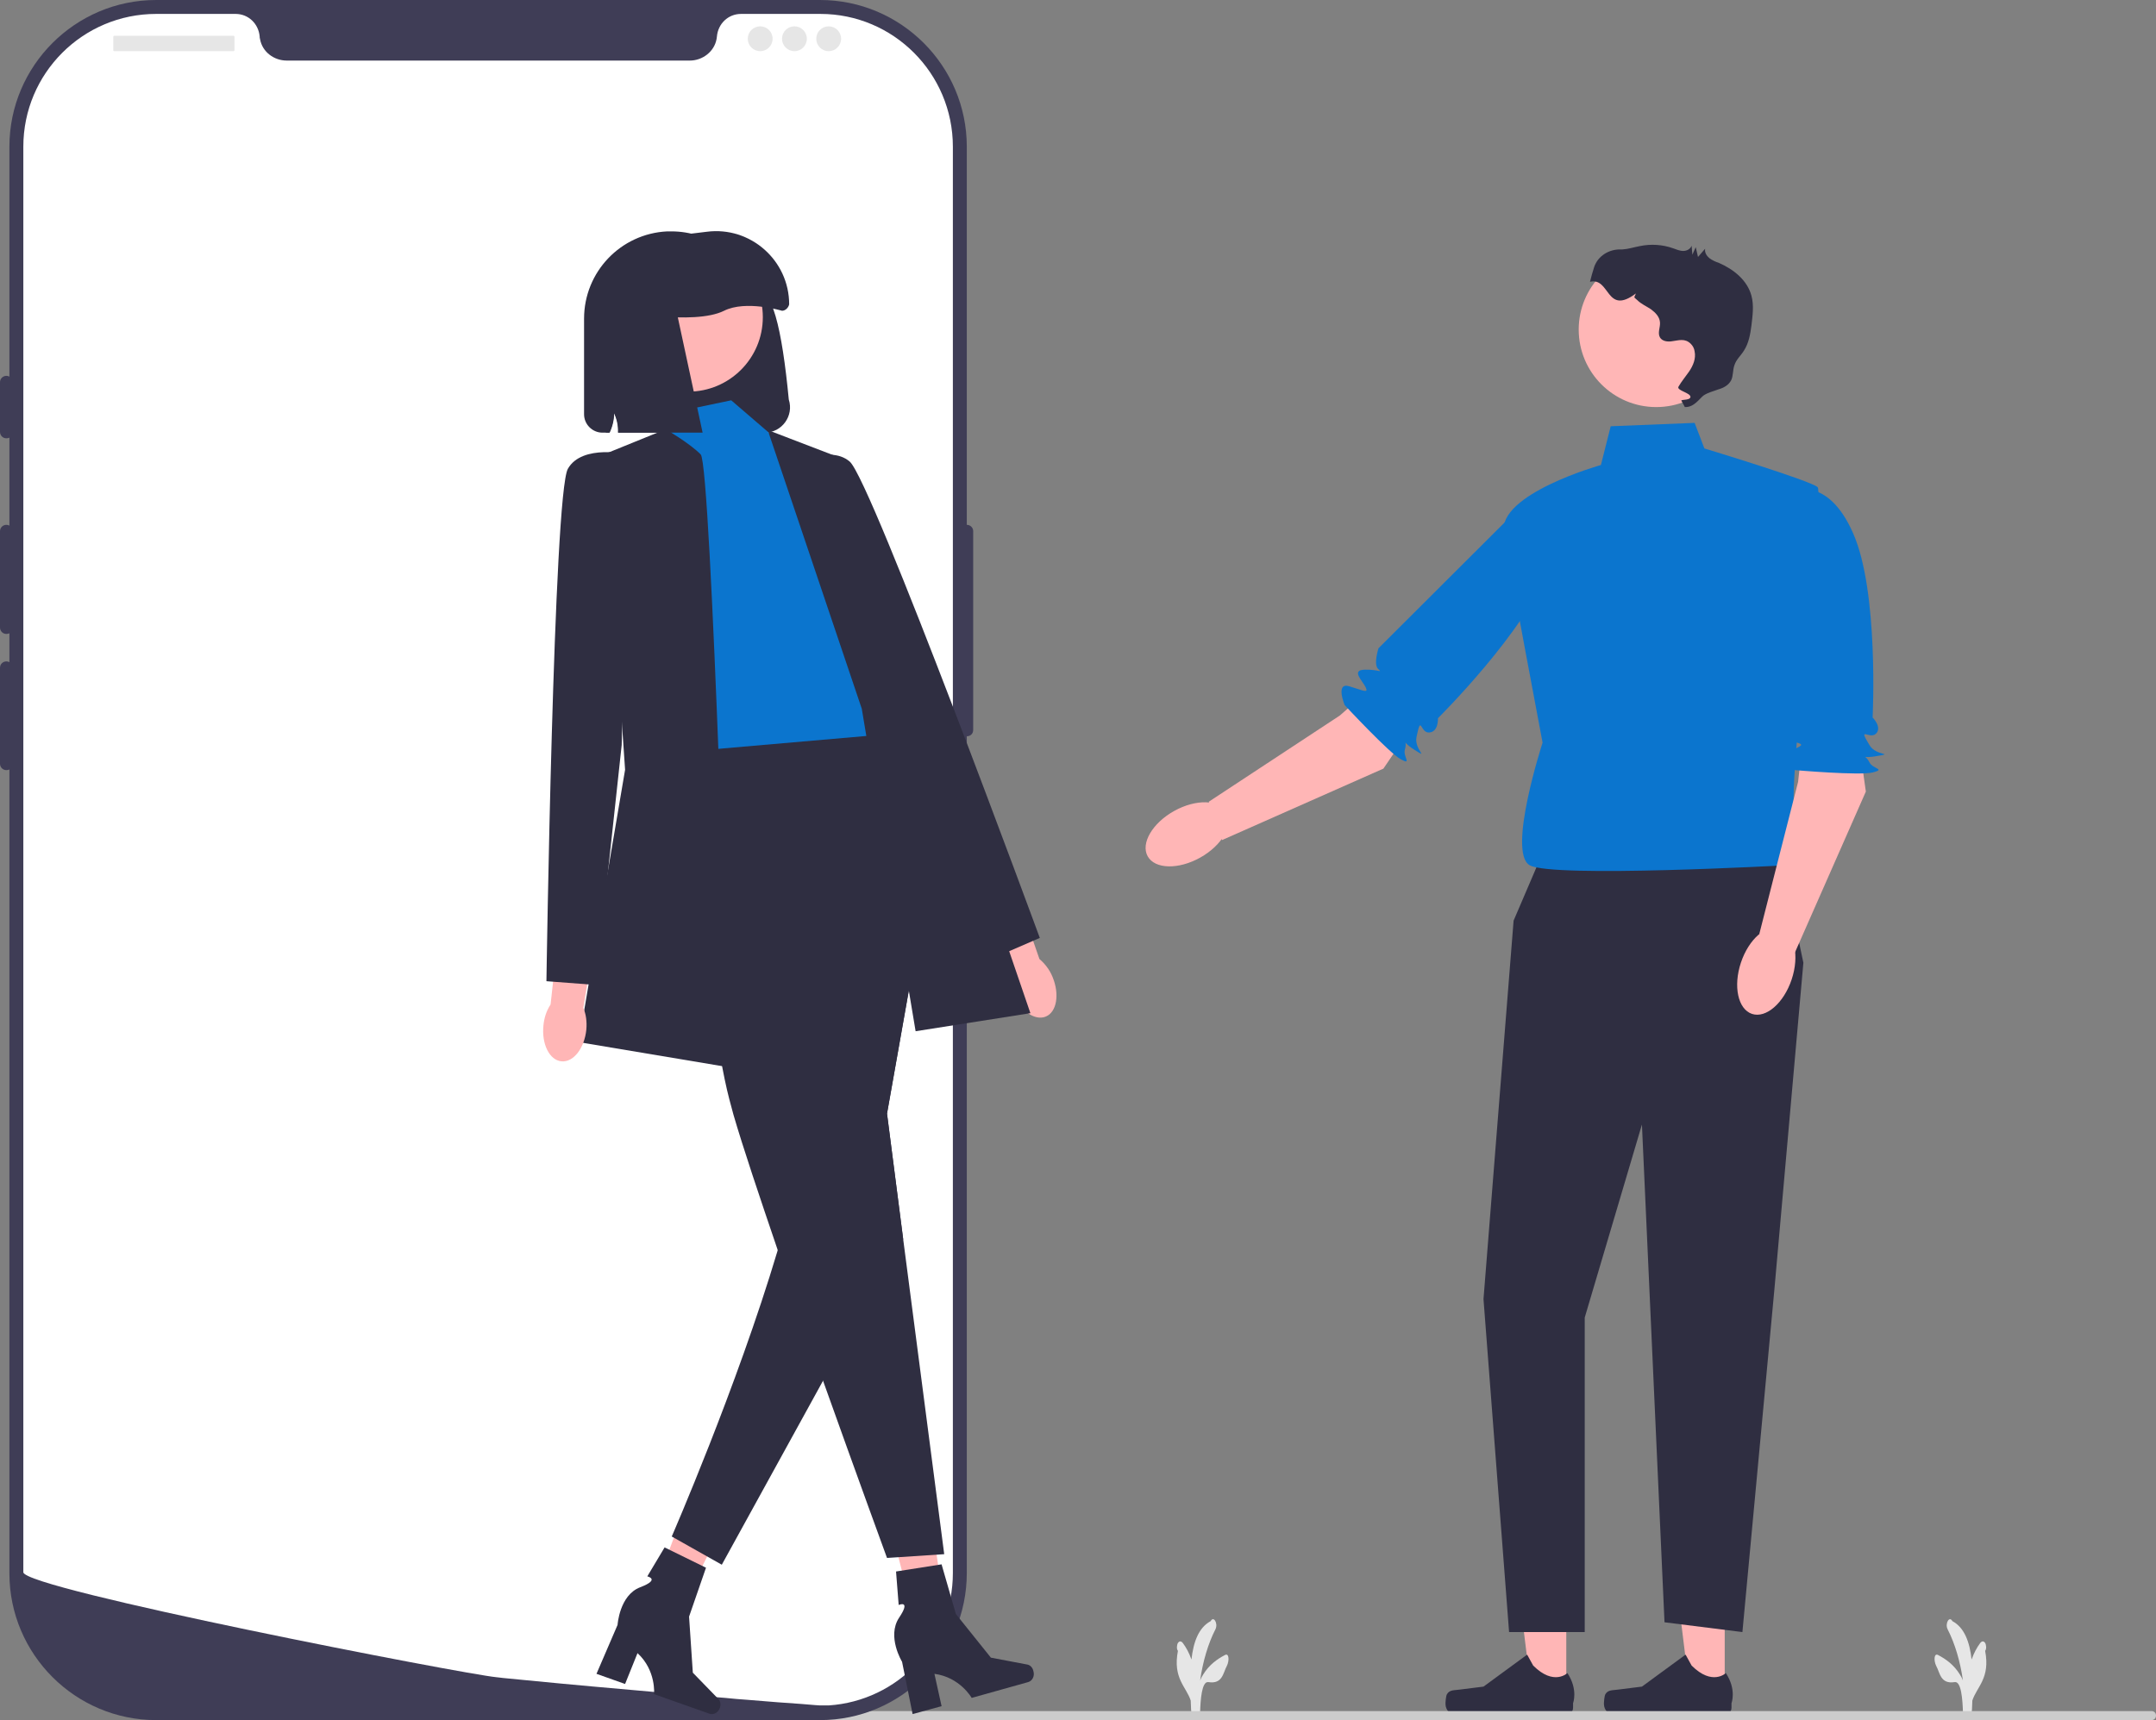 <?xml version="1.0" encoding="utf-8"?>
<!-- Generator: Adobe Illustrator 27.0.0, SVG Export Plug-In . SVG Version: 6.00 Build 0)  -->
<svg version="1.1" id="圖層_1" xmlns="http://www.w3.org/2000/svg" xmlns:xlink="http://www.w3.org/1999/xlink" x="0px" y="0px"
	 viewBox="0 0 572.9 457.2" style="enable-background:new 0 0 572.9 457.2;" xml:space="preserve">
<rect x="0" y="0" width="572.9" height="457.2" fill="#808080" stroke="none"/>
<style type="text/css">
	.st0{fill:#FFB6B6;}
	.st1{fill:#2F2E41;}
	.st2{fill:#0B75CE;}
	.st3{fill:#E6E6E6;}
	.st4{fill:#CCCCCC;}
	.st5{fill:#3F3D56;}
	.st6{fill:#FFFFFF;}
</style>
<g>
	<g>
		<polygon class="st0" points="458.3,450.5 449.1,450.5 444.7,414.8 458.3,414.8 		"/>
		<path class="st1" d="M426.6,450.3L426.6,450.3c-0.3,0.5-0.4,2.1-0.4,2.6l0,0c0,1.7,1.4,3.1,3.1,3.1H458c1.2,0,2.1-1,2.1-2.1v-1.2
			c0,0,1.4-3.6-1.5-8c0,0-3.6,3.5-9.1-2l-1.6-2.9l-11.6,8.5l-6.4,0.8C428.6,449.3,427.3,449.1,426.6,450.3z"/>
	</g>
	<g>
		<polygon class="st0" points="416.2,450.5 407,450.5 402.6,414.8 416.2,414.8 		"/>
		<path class="st1" d="M384.5,450.3L384.5,450.3c-0.3,0.5-0.4,2.1-0.4,2.6l0,0c0,1.7,1.4,3.1,3.1,3.1h28.7c1.2,0,2.1-1,2.1-2.1v-1.2
			c0,0,1.4-3.6-1.5-8c0,0-3.6,3.5-9.1-2l-1.6-2.9l-11.6,8.5l-6.4,0.8C386.5,449.3,385.2,449.1,384.5,450.3z"/>
	</g>
	<polygon class="st1" points="473.2,227.5 408.8,229.3 402.2,244.7 394.2,345.3 401,433.8 421.1,433.8 421.1,350.2 436.3,298.9 
		442.3,431.2 463,433.8 471.5,342.7 479.2,255.9 	"/>
	<path class="st2" d="M450.3,112.4l-22.3,0.9l-2.6,10.3c0,0-27.5,7.7-25.8,18s10.3,55.8,10.3,55.8s-9.5,29.2-3.4,32.6s68,0,68,0
		s5-12.9,2.5-14.6s7.7-84.2,6-85.9c-1.7-1.7-30.1-10.3-30.1-10.3S450.3,112.4,450.3,112.4z"/>
	<g>
		<polygon class="st0" points="494.1,198.3 495.8,210.4 476.9,253.3 467.5,248.2 477.8,207.8 479.5,192.3 		"/>
		<path class="st2" d="M476.1,130.5c0,0,9.5-4.3,16.3,11.2c6.9,15.5,5.2,49,5.2,49s2.6,2.6,0.9,4.3s-5-2.3-1.7,3.1
			c1.7,2.9,6.9,2,1.7,2.9c-5.2,0.9-3.3-1.5-1.7,1.7c0.9,1.7,4.3,1.7,0.9,2.6c-3.4,0.9-20.7-0.6-20.7-0.6s-5.9-2.8-2.5-4.5
			s5.2-2.1,3.4-2.7s-6-0.7-3.4-3.3s4.3-2.6,2.6-2.6s-3.7-4.1-3.7-4.1L476.1,130.5L476.1,130.5z"/>
		
			<ellipse transform="matrix(0.317 -0.949 0.949 0.317 75.513 621.398)" class="st0" cx="469.1" cy="258.3" rx="12" ry="7.1"/>
	</g>
	<g>
		<polygon class="st0" points="374.4,194.3 367.6,204.3 324.7,223.3 321.2,213.1 356,190.2 367.7,180 		"/>
		<path class="st2" d="M406.8,131.9c0,0,9.9,3.2,4.5,19.3s-29.2,39.7-29.2,39.7s0.2,3.6-2.3,3.8s-2.1-5.1-3.4,1.2
			c-0.7,3.3,3.7,6.1-0.7,3.3s-1.4-3.4-2.4,0.1c-0.5,1.8,2,4.2-1.1,2.5s-14.9-14.4-14.9-14.4s-2.5-6.1,1.2-5s5.2,2,4.4,0.3
			s-4-4.6-0.3-4.7s4.9,1,3.6-0.2s0.1-5.5,0.1-5.5L406.8,131.9L406.8,131.9z"/>
		
			<ellipse transform="matrix(0.873 -0.487 0.487 0.873 -68.041 181.915)" class="st0" cx="315.6" cy="221.7" rx="12" ry="7.1"/>
	</g>
	<circle class="st0" cx="440.1" cy="87.6" r="20.6"/>
	<path class="st1" d="M423.6,71c1-3,4-4.8,7.1-4.7c0.1,0,0.3,0,0.4,0c1.6-0.1,3.1-0.6,4.7-0.9c2.9-0.6,6-0.4,8.8,0.6
		c0.9,0.3,1.7,0.7,2.7,0.7c0.9,0,1.9-0.5,2.2-1.4c0.1,0.8,0.1,1.6,0.2,2.4c0.3-0.7,0.6-1.3,0.9-2l0.6,2.6l1.9-2.2
		c-0.2,1,0.4,1.9,1.1,2.5c0.8,0.6,1.7,1,2.6,1.3c3.9,1.7,7.5,4.6,8.6,8.7c0.7,2.6,0.3,5.3,0,7.9c-0.3,2.3-0.7,4.7-2,6.7
		c-0.8,1.3-2,2.3-2.5,3.8c-0.5,1.3-0.3,2.9-0.9,4.1c-0.7,1.3-2,2-3.4,2.4c-1.3,0.5-2.7,0.8-3.9,1.6c-1.1,0.8-2.5,3.2-5,3.1l-0.8-1.5
		c-0.8-0.7,2.2-0.1,2.3-1.2c0-1.1-3.7-1.7-3.2-2.7c0.8-1.4,1.9-2.7,2.8-4c1.1-1.6,1.9-3.5,1.5-5.4c-0.1-0.8-0.5-1.5-1-2
		c-1.6-1.6-3.3-0.9-5-0.7c-1.2,0.2-2.6,0-3.2-1c-0.7-1.2,0.1-2.7,0-4c-0.1-1.5-1.2-2.6-2.4-3.5c-1.2-0.8-2.6-1.4-3.6-2.4
		c-1.1-1-0.9-0.5-0.4-1.8c-8,6-6.8-4.4-12.2-3.1C422.8,73.6,423.2,72.3,423.6,71L423.6,71z"/>
</g>
<path class="st3" d="M325.5,439.9c-2.1,1.1-4.2,2.6-5.8,5.2c-0.3,0.5-0.6,1-0.8,1.6c0.7-5,2.1-9.8,4.1-13.7c0.7-1.5-0.5-3.6-1.3-2.1
	v0c-3.2,1.7-4.6,5.6-5.1,10.2c-0.6-1.7-1.4-3.2-2.3-4.4c-0.4-0.5-0.9-0.6-1.3,0c-0.3,0.5-0.4,1.6,0,2.1c-1.4,7.3,2.2,9.5,3.4,13.2
	c0,0.8,0.1,1.6,0.1,2.4c0,0.8,0.3,1.2,0.7,1.4c0.2,0.4,0.5,0.7,0.8,0.7c0.5,0,0.9-0.7,0.9-1.5c0.1-3,0.4-8.2,2.2-7.9
	c3.8,0.6,3.9-2.5,4.9-4.3C326.7,441.4,326.6,439.3,325.5,439.9L325.5,439.9z"/>
<path class="st3" d="M515,439.9c2.1,1.1,4.2,2.6,5.8,5.2c0.3,0.5,0.6,1,0.8,1.6c-0.7-5-2.1-9.8-4.1-13.7c-0.7-1.5,0.5-3.6,1.3-2.1v0
	c3.2,1.7,4.6,5.6,5.1,10.2c0.6-1.7,1.4-3.2,2.3-4.4c0.4-0.5,0.9-0.6,1.3,0c0.3,0.5,0.4,1.6,0,2.1c1.4,7.3-2.2,9.5-3.4,13.2
	c0,0.8-0.1,1.6-0.1,2.4c0,0.8-0.3,1.2-0.7,1.4c-0.2,0.4-0.5,0.7-0.8,0.7c-0.5,0-0.9-0.7-0.9-1.5c-0.1-3-0.4-8.2-2.2-7.9
	c-3.8,0.6-3.9-2.5-4.9-4.3C513.8,441.4,513.9,439.3,515,439.9L515,439.9z"/>
<path class="st4" d="M167.2,456c0,0.7,0.5,1.2,1.2,1.2h403.3c0.7,0,1.2-0.5,1.2-1.2c0-0.7-0.5-1.2-1.2-1.2H168.4
	C167.7,454.8,167.2,455.3,167.2,456z"/>
<g>
	<path class="st5" d="M217.9,457.2H41.5c-21.5,0-39-17.5-39-39V39c0-21.5,17.5-39,39-39h176.4c21.5,0,39,17.5,39,39v379.1
		C256.9,439.7,239.4,457.2,217.9,457.2L217.9,457.2z"/>
	<path class="st5" d="M256.9,139.5c-0.9,0-1.7,0.7-1.7,1.7v52.8c0,0.9,0.7,1.7,1.7,1.7s1.7-0.7,1.7-1.7v-52.8
		C258.6,140.2,257.8,139.5,256.9,139.5z"/>
	<path class="st6" d="M253.2,39v379.1c0,18.7-14.6,34-33,35.2h0c-0.3,0-0.5,0-0.8,0c-0.5,0-1,0-1.5,0c0,0-1.8-0.1-5.1-0.4
		c-3.4-0.2-8.2-0.6-14.3-1.1c-1.8-0.1-3.7-0.3-5.8-0.5c-4-0.3-8.5-0.7-13.2-1.1c-1.9-0.2-3.9-0.3-5.9-0.5
		c-10.2-0.9-21.7-1.9-33.8-3.1c-2-0.2-4.1-0.4-6.2-0.6c-0.5-0.1-1.1-0.1-1.7-0.2c-8.6-0.8-125.7-23.5-125.7-27.9V39
		C6.2,19.5,22,3.7,41.5,3.7h21.1c3.4,0,6.1,2.6,6.4,6c0,0.2,0,0.4,0.1,0.7c0.6,3.4,3.7,5.7,7.1,5.7h107.1c3.4,0,6.5-2.4,7.1-5.7
		c0-0.2,0.1-0.4,0.1-0.7c0.3-3.4,3-6,6.4-6h21.1C237.4,3.7,253.2,19.5,253.2,39L253.2,39z"/>
	<path class="st5" d="M1.7,99.9c-0.9,0-1.7,0.7-1.7,1.7v13.2c0,0.9,0.7,1.7,1.7,1.7s1.7-0.7,1.7-1.7v-13.2
		C3.3,100.6,2.6,99.9,1.7,99.9z"/>
	<path class="st5" d="M1.7,139.5c-0.9,0-1.7,0.7-1.7,1.7v25.6c0,0.9,0.7,1.7,1.7,1.7s1.7-0.7,1.7-1.7v-25.6
		C3.3,140.2,2.6,139.5,1.7,139.5z"/>
	<path class="st5" d="M1.7,175.8c-0.9,0-1.7,0.7-1.7,1.7V203c0,0.9,0.7,1.7,1.7,1.7s1.7-0.7,1.7-1.7v-25.6
		C3.3,176.5,2.6,175.8,1.7,175.8z"/>
	<path class="st3" d="M30.4,9.5H62c0.2,0,0.3,0.1,0.3,0.3v3.5c0,0.2-0.1,0.3-0.3,0.3H30.4c-0.2,0-0.3-0.1-0.3-0.3V9.8
		C30.1,9.6,30.3,9.5,30.4,9.5z"/>
	<circle class="st3" cx="202" cy="10.3" r="3.3"/>
	<circle class="st3" cx="211.1" cy="10.3" r="3.3"/>
	<circle class="st3" cx="220.2" cy="10.3" r="3.3"/>
</g>
<g>
	<g>
		<polygon class="st0" points="244.3,435.6 251.9,433.7 246.7,398.5 235.5,401.3 		"/>
		<path class="st1" d="M274.6,444.2L274.6,444.2c0.4,1.3-0.3,2.6-1.4,2.9l-15,4.2c0,0-3.1-5.5-9.9-6.4l1.9,8.6l-7.7,2.1l-2.8-13.9
			c0,0-4.1-6.7-0.8-11.7c3.3-4.9-0.1-3.4-0.1-3.4l-0.7-8.9l12.1-1.9L254,429l9.3,11.6l9.5,1.8C273.7,442.5,274.4,443.2,274.6,444.2
			L274.6,444.2z"/>
	</g>
	<g>
		<polygon class="st0" points="171.3,429.5 178.7,432.3 194.5,400.4 183.7,396.3 		"/>
		<path class="st1" d="M191.3,453.9L191.3,453.9c-0.4,1.3-1.7,2-2.8,1.6l-14.7-5.2c0,0,0.6-6.3-4.4-10.9l-3.3,8.2l-7.6-2.7l5.6-13
			c0,0,0.5-7.9,6-10s1.9-2.9,1.9-2.9l4.6-7.7l11,5.4l-4.5,13l1,14.9l6.7,6.9C191.4,452,191.6,453,191.3,453.9L191.3,453.9z"/>
	</g>
	<path class="st1" d="M203.2,115h-39c0.1-1.8-0.3-3.7-1.1-5.3c0,1.8-0.4,3.6-1.2,5.3h-1.8c-2.7,0-4.9-2.2-4.9-4.9V84.7
		c0-12.4,9.7-22.6,22.1-23.2c0.4,0,0.7,0,1.1,0c10.1,0,19.1,6.5,22.2,16.2c4.5-2.1,7.2,9.7,9,28.5C211,110.5,207.8,115,203.2,115z"
		/>
	<path class="st0" d="M279.7,259.7c1.9,4.6,1.1,9.3-1.8,10.5s-6.8-1.5-8.8-6.1c-0.8-2-1.2-4-1-5.8l-7.9-19.5l9.2-3.5l6.8,19.6
		C277.6,256.1,278.9,257.7,279.7,259.7L279.7,259.7z"/>
	<path class="st2" d="M194.3,106.4l-18.6,3.9l2.9,8.6l-5.7,65.6l9.5,21.1l58.1-4.8l-14.3-28.6c0,0,5.7-23.8-1.9-28.6
		s-20-28.6-20-28.6L194.3,106.4L194.3,106.4z"/>
	<path class="st1" d="M176.9,114.1l-16.5,6.7l5.7,83.8L153.8,277l40,6.7c0,0-4.8-160-7.6-162.9S176.9,114.1,176.9,114.1L176.9,114.1
		z"/>
	<path class="st1" d="M209.3,124.5c0,0,10.7-6.8,16.5-1.8s50.5,126.6,50.5,126.6l-12,5.2l-27.6-57.9L209.3,124.5z"/>
	<path class="st1" d="M240,329.4l10.9,83.7l-15.2,1c0,0-7.9-21.6-17-47.1c-1.9-5.4-3.9-11-5.8-16.6c-2.1-6.1-4.2-12.1-6.2-18
		c-4.9-14.4-9.3-27.5-11.8-36.1c-0.4-1.5-0.8-2.9-1.1-4.1c-6.7-25.6-10.5-92.5-10.5-92.5l55.2-4.8l0.6,0.7l11.8,14.7l-0.6,3.1
		L235.7,296L240,329.4L240,329.4z"/>
	<path class="st1" d="M235.7,296l4.3,33.4l-19.5,34.4l-1.8,3.2l-26.9,48.9l-13.3-7.5c0,0,17.3-39.7,28.1-75.9
		c1.2-4,2.3-7.9,3.3-11.7c2.9-11.2-1.9-31.7,0-37.3c6.4-19,27.1-57.1,36.8-74.3l3.6,4.5L235.7,296L235.7,296z"/>
	<polygon class="st1" points="204,114.3 223.3,121.7 273.8,269.3 243.3,274.1 229,188.4 	"/>
	<path class="st0" d="M155.8,273.7c-0.5,4.9-3.4,8.7-6.6,8.4s-5.3-4.6-4.8-9.5c0.2-2.2,0.9-4.1,1.9-5.6l2.3-20.9l9.8,1.3l-3.4,20.5
		C155.7,269.5,156,271.5,155.8,273.7z"/>
	<path class="st1" d="M167.1,120.8c0,0-12.4-2.9-16.2,3.8c-3.8,6.7-5.7,136.2-5.7,136.2l13.1,1l6.9-63.8L167.1,120.8L167.1,120.8z"
		/>
	<circle class="st0" cx="182.9" cy="84.3" r="19.8"/>
	<path class="st1" d="M207.8,82.6c0,0-9.6-2.9-15.4,0c-8,4-28.5,0-28.5,0v-8.9c0-5.2,3.9-9.6,9.1-10.3l14.8-1.8
		c11.6-1.5,21.9,7.6,21.9,19.3v0C209.5,81.8,208.7,82.6,207.8,82.6z"/>
	<path class="st1" d="M186.7,115h-22.4c0.1-1.8-0.3-3.7-1.1-5.3c0,1.8-0.4,3.6-1.2,5.3h-1V75h17.1L186.7,115z"/>
</g>
</svg>
